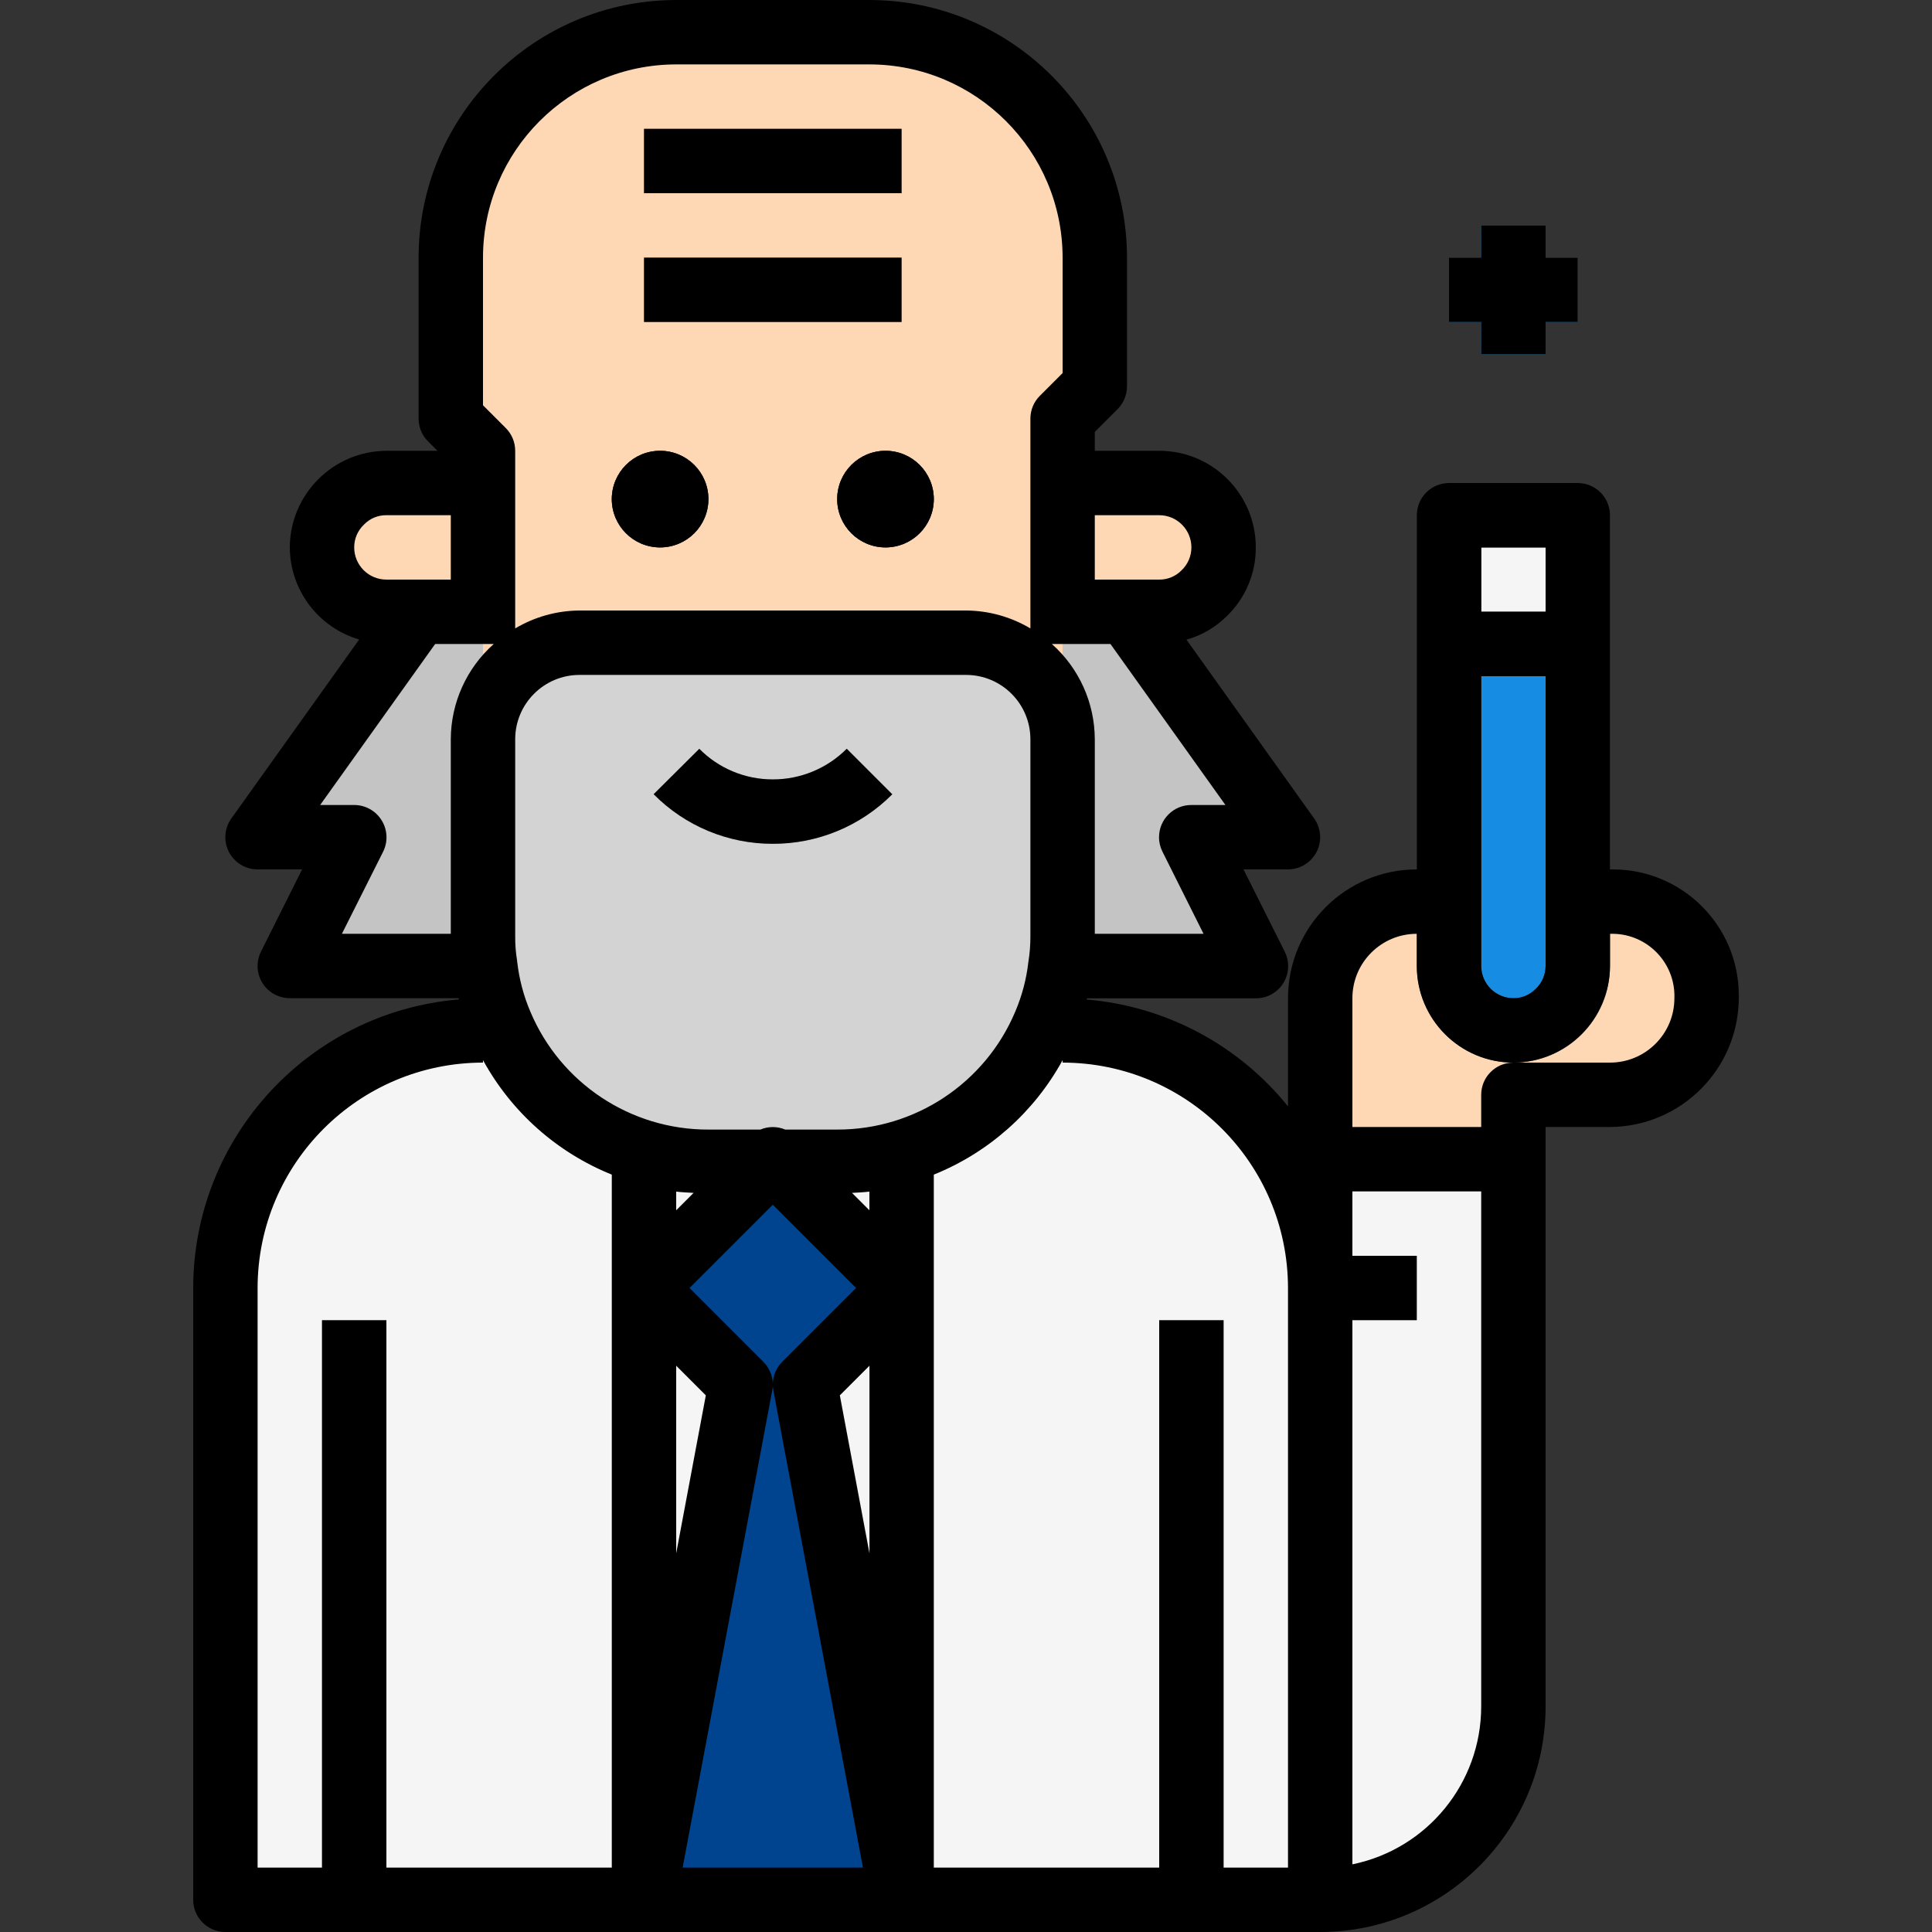 <?xml version="1.0" encoding="iso-8859-1"?>
<!-- Generator: Adobe Illustrator 19.0.0, SVG Export Plug-In . SVG Version: 6.00 Build 0)  -->
<svg version="1.1" id="Capa_1" xmlns="http://www.w3.org/2000/svg" xmlns:xlink="http://www.w3.org/1999/xlink" x="0px" y="0px"
	 viewBox="0 0 512 512" style="enable-background:new 0 0 512 512;" xml:space="preserve">
<rect x="0" y="0" width="512" height="512" fill="#333333" stroke="none"/>
<g>
	<polygon style="fill:#F5F5F5;" points="196.266,366.933 170.666,503.467 170.666,341.333 	"/>
	<polygon style="fill:#F5F5F5;" points="238.933,341.333 238.933,503.467 213.333,366.933 	"/>
</g>
<polygon style="fill:#00448F;" points="213.333,366.933 238.933,503.467 170.666,503.467 196.266,366.933 170.666,341.333 
	204.117,307.883 205.482,307.883 238.933,341.333 "/>
<path style="fill:#D3D3D3;" d="M281.6,195.925v52.224c0.017,2.603-0.179,5.197-0.597,7.765c-0.606,5.35-1.988,10.581-4.096,15.531
	c-9.361,22.101-31.036,36.454-55.04,36.437h-16.384L204.8,307.2l-0.683,0.683h-16.384c-24.004,0.017-45.679-14.336-55.04-36.437
	c-2.108-4.949-3.49-10.18-4.096-15.531c-0.418-2.569-0.614-5.163-0.597-7.765v-52.224c0-14.14,11.46-25.6,25.6-25.6H256
	C270.139,170.325,281.6,181.786,281.6,195.925z"/>
<path style="fill:#FED8B5;" d="M128,162.133h-25.6c-9.412-0.026-17.041-7.654-17.067-17.067c0.068-9.395,7.671-16.998,17.067-17.067
	H128V162.133z"/>
<polygon style="fill:#C4C4C4;" points="332.8,256 315.733,221.867 341.333,221.867 298.666,162.133 281.6,162.133 281.6,195.925 
	281.6,248.149 281.6,256 307.2,256 "/>
<g>
	<path style="fill:#FED8B5;" d="M128.597,255.915c-0.418-2.569-0.614-5.163-0.597-7.765V256L128.597,255.915z"/>
	<path style="fill:#FED8B5;" d="M281.002,255.915L281.6,256v-7.851C281.617,250.752,281.412,253.346,281.002,255.915z"/>
</g>
<polygon style="fill:#C4C4C4;" points="68.266,221.867 93.866,221.867 76.8,256 102.4,256 128,256 128,248.149 128,195.925 
	128,162.133 110.933,162.133 "/>
<g>
	<path style="fill:#FED8B5;" d="M281.6,128v-17.067l8.533-8.533V68.267c0-32.99-26.743-59.733-59.733-59.733h-51.2
		c-32.99,0-59.733,26.743-59.733,59.733v42.667l8.533,8.533v76.459c0-14.14,11.46-25.6,25.6-25.6H256c14.14,0,25.6,11.46,25.6,25.6
		V128z M174.933,145.067c-7.066,0-12.8-5.734-12.8-12.8c0-7.066,5.734-12.8,12.8-12.8s12.8,5.734,12.8,12.8
		C187.733,139.332,181.999,145.067,174.933,145.067z M234.666,145.067c-7.066,0-12.8-5.734-12.8-12.8c0-7.066,5.734-12.8,12.8-12.8
		c7.066,0,12.8,5.734,12.8,12.8C247.466,139.332,241.732,145.067,234.666,145.067z"/>
	<path style="fill:#FED8B5;" d="M324.266,145.067c-0.068,9.395-7.671,16.998-17.067,17.067h-25.6V128h25.6
		C316.612,128.026,324.232,135.654,324.266,145.067z"/>
	<path style="fill:#FED8B5;" d="M413.098,268.032c3.243-3.157,5.06-7.501,5.035-12.032v-17.067h9.301
		c13.696-0.017,24.815,11.068,24.832,24.764c0,0.026,0,0.043,0,0.068v0.768c0,14.14-11.46,25.6-25.6,25.6h-25.6V307.2h-51.2v-42.667
		c0-14.14,11.46-25.6,25.6-25.6H384V256c0.026,9.412,7.654,17.041,17.067,17.067C405.589,273.092,409.933,271.275,413.098,268.032z"
		/>
</g>
<g>
	<path style="fill:#F5F5F5;" d="M401.066,307.2v145.067c0,28.279-22.921,51.2-51.2,51.2V307.2H401.066z"/>
	<path style="fill:#F5F5F5;" d="M315.733,503.467h-76.8V341.333l-33.451-33.451h16.384c24.004,0.017,45.679-14.336,55.04-36.437
		l4.693,1.621c37.7,0,68.267,30.566,68.267,68.267v162.133H315.733z"/>
	<path style="fill:#F5F5F5;" d="M132.693,271.445c9.361,22.101,31.036,36.454,55.04,36.437h16.384l-33.451,33.451v162.133H59.733
		V341.333c0-37.7,30.566-68.267,68.267-68.267L132.693,271.445z"/>
</g>
<g>
	<circle style="fill:#454545;" cx="234.666" cy="132.267" r="12.8"/>
	<circle style="fill:#454545;" cx="174.933" cy="132.267" r="12.8"/>
</g>
<path style="fill:#168DE2;" d="M409.6,179.2V256c0.017,2.304-0.939,4.506-2.645,6.059c-1.527,1.613-3.669,2.509-5.888,2.475
	c-4.71,0-8.533-3.823-8.533-8.533v-76.8H409.6z"/>
<rect x="392.533" y="145.067" style="fill:#F5F5F5;" width="17.067" height="17.067"/>
<path style="fill:#454545;" d="M418.133,128H384c-4.71,0-8.533,3.823-8.533,8.533V256c0.043,14.123,11.477,25.557,25.6,25.6
	c14.14,0,25.6-11.46,25.6-25.6V136.533C426.666,131.823,422.843,128,418.133,128z M392.533,145.067H409.6v17.067h-17.067V145.067z
	 M409.6,256c0.017,2.304-0.939,4.506-2.645,6.059c-1.527,1.613-3.669,2.509-5.888,2.475c-4.71,0-8.533-3.823-8.533-8.533v-76.8
	H409.6V256z"/>
<g>
	<rect x="392.533" y="59.733" style="fill:#168DE2;" width="17.067" height="34.133"/>
	<rect x="384" y="68.267" style="fill:#168DE2;" width="34.133" height="17.067"/>
</g>
<g>
	<rect x="85.333" y="349.867" style="fill:#D3D3D3;" width="17.067" height="153.6"/>
	<rect x="307.2" y="349.867" style="fill:#D3D3D3;" width="17.067" height="153.6"/>
</g>
<g>
	<rect x="170.666" y="34.133" style="fill:#EBB691;" width="68.267" height="17.067"/>
	<rect x="170.666" y="68.267" style="fill:#EBB691;" width="68.267" height="17.067"/>
</g>
<path style="fill:#B0B0B0;" d="M204.8,223.616h-0.068c-11.861,0.026-23.236-4.71-31.573-13.141l12.1-12.032
	c5.146,5.205,12.16,8.124,19.473,8.107l0,0c7.364,0.026,14.43-2.901,19.627-8.124l12.066,12.066
	C228.053,218.914,216.67,223.633,204.8,223.616z"/>
<circle cx="234.666" cy="132.267" r="12.8"/>
<circle cx="174.933" cy="132.267" r="12.8"/>
<path d="M384,128c-4.71,0-8.533,3.823-8.533,8.533V230.4c-18.85,0-34.133,15.283-34.133,34.133v28.672
	c-13.158-16.333-32.435-26.564-53.333-28.314c0-0.111,0-0.213,0.068-0.324H332.8c4.71,0.026,8.55-3.772,8.576-8.491
	c0.009-1.34-0.299-2.662-0.896-3.857l-10.94-21.82h11.793c4.71,0,8.533-3.831,8.525-8.542c0-1.775-0.555-3.507-1.587-4.949
	l-33.843-47.394c4.07-1.135,7.774-3.302,10.752-6.298c4.907-4.762,7.654-11.315,7.62-18.15c0-14.14-11.46-25.6-25.6-25.6h-17.067
	v-5.001l6.033-6.033c1.596-1.596,2.5-3.772,2.5-6.033V68.267C298.624,30.583,268.083,0.043,230.4,0h-51.2
	c-37.683,0.043-68.224,30.583-68.267,68.267v42.667c0,2.261,0.896,4.437,2.5,6.033l2.5,2.5H102.4
	c-14.106,0.077-25.523,11.494-25.6,25.6c0.068,11.298,7.535,21.222,18.381,24.405l-33.852,47.403
	c-2.756,3.823-1.894,9.156,1.929,11.913c1.459,1.05,3.209,1.613,5.009,1.613h11.793l-10.897,21.786
	c-2.108,4.215-0.401,9.344,3.823,11.452c1.178,0.589,2.483,0.896,3.814,0.896h44.749c0,0.111,0,0.213,0.068,0.324
	c-39.774,3.345-70.366,36.565-70.417,76.476v162.133c0,4.71,3.823,8.533,8.533,8.533h290.133
	c32.973-0.034,59.699-26.761,59.733-59.733v-153.6h17.067c18.961-0.111,34.244-15.573,34.133-34.534c0-0.119,0-0.239,0-0.367
	c-0.017-18.423-14.942-33.348-33.365-33.365h-0.768v-93.867c0-4.71-3.823-8.533-8.533-8.533H384z M392.533,179.2H409.6V256
	c0,2.295-0.939,4.497-2.611,6.076c-1.562,1.596-3.695,2.483-5.922,2.458c-4.71,0-8.533-3.823-8.533-8.533V179.2z M409.6,145.067
	v17.067h-17.067v-17.067H409.6z M308.053,225.681l10.897,21.786h-28.817v-51.541c-0.026-9.66-4.164-18.842-11.383-25.259h15.531
	l30.473,42.667h-9.02c-4.71-0.026-8.55,3.772-8.576,8.491C307.14,223.164,307.456,224.486,308.053,225.681z M307.2,136.533
	c4.71,0,8.533,3.823,8.533,8.533c0,2.295-0.939,4.497-2.611,6.076c-1.562,1.596-3.695,2.483-5.922,2.458h-17.067v-17.067H307.2z
	 M128,68.267c0.026-28.262,22.938-51.174,51.2-51.2h51.2c28.262,0.026,51.174,22.938,51.2,51.2v30.601l-6.033,6.033
	c-1.604,1.596-2.5,3.772-2.5,6.033v55.603c-5.163-3.072-11.059-4.71-17.067-4.745H153.6c-6.007,0.034-11.904,1.673-17.067,4.745
	v-47.07c0-2.261-0.896-4.437-2.5-6.033L128,107.401V68.267z M183.808,316.126l-4.608,4.608v-4.949
	C180.719,315.972,182.263,316.041,183.808,316.126z M226.867,341.333L207.3,360.9c-1.587,1.579-2.492,3.729-2.5,5.973
	c-0.009-2.244-0.913-4.395-2.5-5.973l-19.567-19.567l22.067-22.067L226.867,341.333z M179.2,361.933l7.851,7.851l-7.851,41.865
	V361.933z M204.646,368.503c0.102-0.503,0.154-1.015,0.154-1.527c0,0.512,0.051,1.024,0.154,1.527l23.74,126.43h-47.787
	L204.646,368.503z M222.566,369.783l7.851-7.851v49.724L222.566,369.783z M230.4,320.734l-4.608-4.608
	c1.545-0.085,3.089-0.154,4.608-0.341V320.734z M221.866,299.349h-13.764c-2.116-0.887-4.489-0.887-6.605,0h-13.764
	c-20.574,0.051-39.168-12.254-47.172-31.215c-1.792-4.19-2.961-8.619-3.482-13.141c-0.009-0.171-0.034-0.333-0.06-0.503
	c-0.341-2.099-0.503-4.215-0.486-6.34v-52.224c0-9.429,7.637-17.067,17.067-17.067H256c9.429,0,17.067,7.637,17.067,17.067v52.224
	c0.009,2.287-0.179,4.574-0.546,6.827c-0.512,4.523-1.69,8.943-3.473,13.133C261.051,287.078,242.449,299.392,221.866,299.349z
	 M96.486,138.991c1.553-1.596,3.686-2.483,5.914-2.458h17.067V153.6H102.4c-4.71,0-8.533-3.823-8.533-8.533
	C93.858,142.763,94.805,140.57,96.486,138.991z M101.128,217.378c-1.562-2.517-4.309-4.045-7.262-4.045h-9.02l30.473-42.667h15.531
	c-7.219,6.417-11.358,15.599-11.383,25.259v51.541h-28.86l10.94-21.786C102.852,223.027,102.698,219.887,101.128,217.378z
	 M68.266,341.333C68.3,308.361,95.027,281.634,128,281.6v-0.657c7.526,13.756,19.593,24.482,34.133,30.345v183.646H102.4V349.867
	H85.333v145.067H68.266V341.333z M341.333,494.933h-17.067V349.867H307.2v145.067h-59.733V311.287
	c14.541-5.862,26.607-16.58,34.133-30.336v0.649c32.973,0.034,59.699,26.761,59.733,59.733V494.933z M358.4,494.08V349.867h17.067
	V332.8H358.4v-17.067h34.133v136.533c-0.026,20.267-14.285,37.726-34.133,41.805V494.08z M427.434,247.467
	c9.105,0.102,16.41,7.569,16.307,16.683c0,0.128-0.009,0.256-0.009,0.384c0,9.429-7.637,17.067-17.067,17.067h-25.6
	c-4.71,0-8.533,3.823-8.533,8.533v8.533H358.4v-34.133c0-9.429,7.637-17.067,17.067-17.067V256c0,14.14,11.46,25.6,25.6,25.6
	c14.106-0.068,25.532-11.494,25.6-25.6v-8.533H427.434z"/>
<polygon points="392.533,59.733 392.533,68.267 384,68.267 384,85.333 392.533,85.333 392.533,93.867 409.6,93.867 409.6,85.333 
	418.133,85.333 418.133,68.267 409.6,68.267 409.6,59.733 "/>
<rect x="170.666" y="34.133" width="68.267" height="17.067"/>
<rect x="170.666" y="68.267" width="68.267" height="17.067"/>
<path d="M204.8,206.549L204.8,206.549c-7.313,0.017-14.327-2.901-19.473-8.107l-12.1,12.032
	c8.337,8.431,19.712,13.167,31.573,13.141l0,0c11.887,0.034,23.287-4.693,31.667-13.124l-12.066-12.066
	C219.213,203.639,212.155,206.566,204.8,206.549z"/>
<g>
</g>
<g>
</g>
<g>
</g>
<g>
</g>
<g>
</g>
<g>
</g>
<g>
</g>
<g>
</g>
<g>
</g>
<g>
</g>
<g>
</g>
<g>
</g>
<g>
</g>
<g>
</g>
<g>
</g>
</svg>
